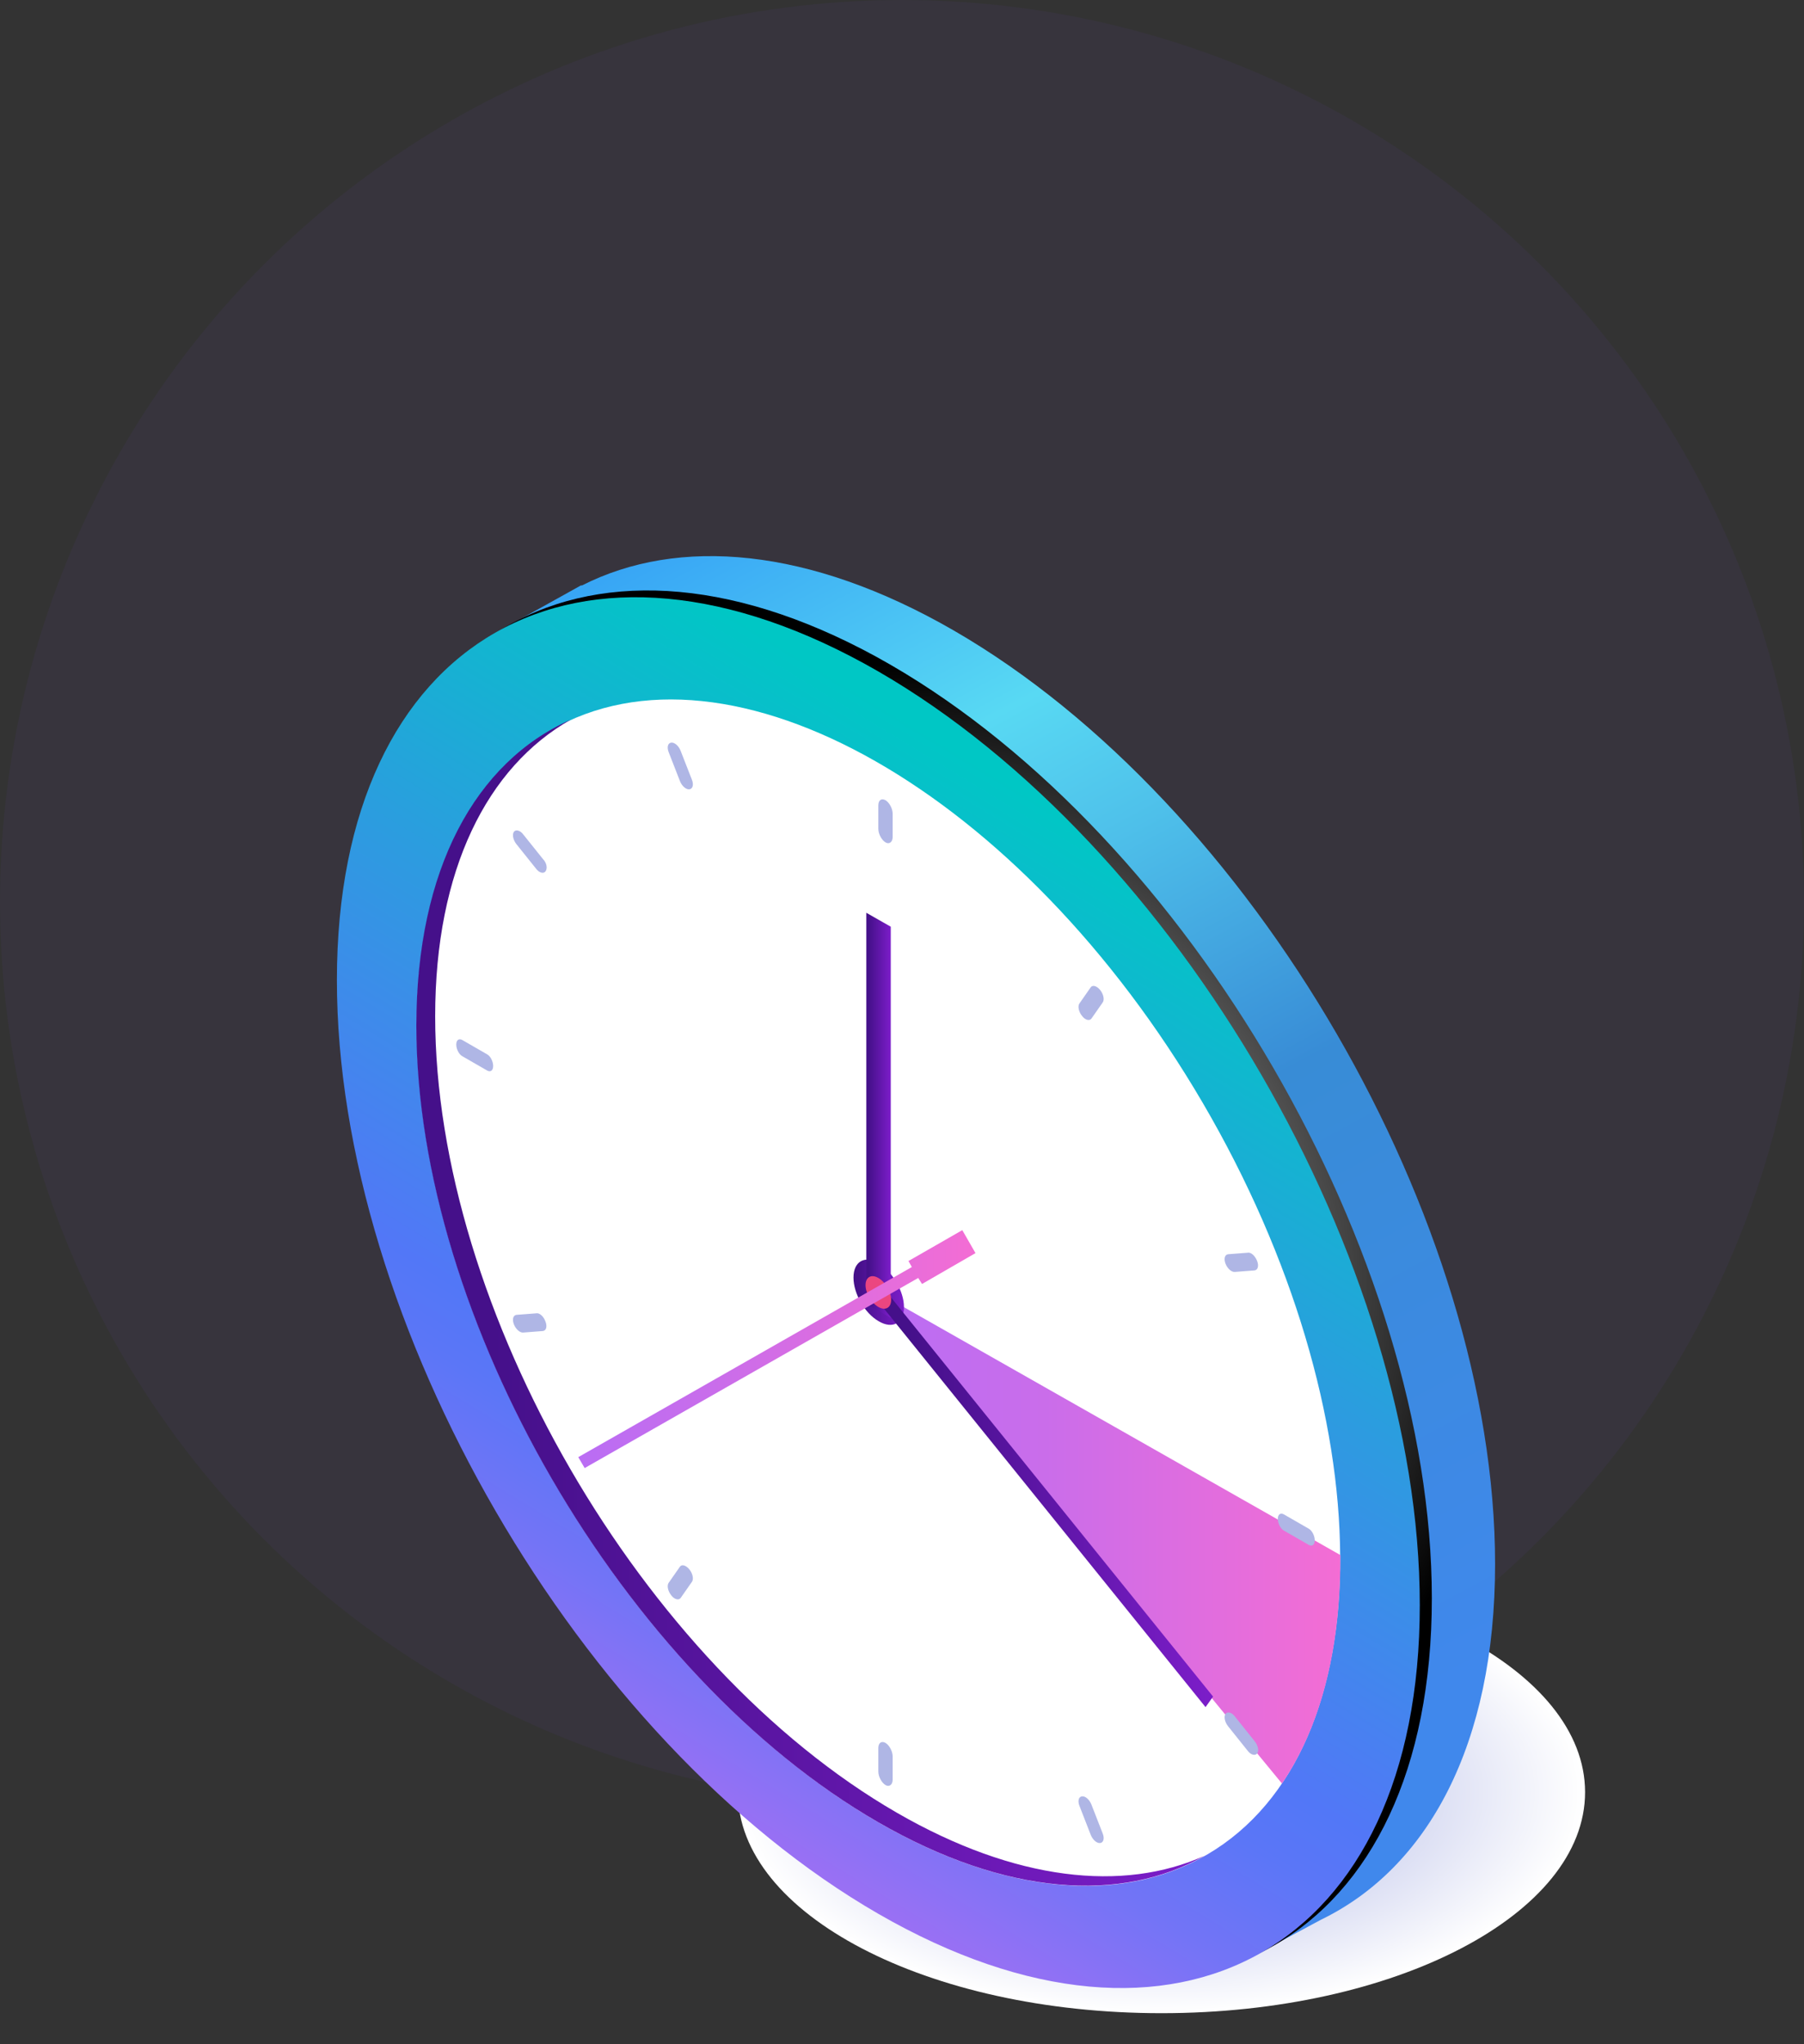 <svg width="120" height="136" viewBox="0 0 120 136" fill="none" xmlns="http://www.w3.org/2000/svg">
<rect x="0" y="0" width="120" height="136" fill="#333333" stroke="none"/>
<circle cx="60" cy="60" r="60" fill="#794AFF" fill-opacity="0.05"/>
<path d="M77.261 133.934C92.822 133.934 105.437 127.352 105.437 119.232C105.437 111.113 92.822 104.531 77.261 104.531C61.699 104.531 49.084 111.113 49.084 119.232C49.084 127.352 61.699 133.934 77.261 133.934Z" fill="url(#paint0_radial_377_459)"/>
<path d="M99.451 104.055C99.451 81.238 83.322 53.437 63.435 41.941C53.843 36.406 45.127 35.679 38.69 38.96L38.665 38.935L33.08 42.041L35.66 46.499C34.457 49.931 33.806 53.963 33.806 58.571C33.806 81.388 49.936 109.189 69.822 120.685C73.905 123.039 77.837 124.517 81.494 125.193L84.123 129.727L87.855 127.723C94.993 124.267 99.451 116.052 99.451 104.055Z" fill="url(#paint1_linear_377_459)"/>
<path d="M95.244 106.334C95.244 129.151 79.114 138.343 59.228 126.872C39.341 115.401 23.212 87.575 23.212 64.758C23.212 41.941 39.341 32.749 59.228 44.22C79.114 55.716 95.244 83.517 95.244 106.334Z" fill="url(#paint2_radial_377_459)"/>
<path d="M94.442 106.785C94.442 129.602 78.313 138.794 58.426 127.323C38.54 115.851 22.41 88.025 22.41 65.209C22.41 42.392 38.54 33.2 58.426 44.671C78.313 56.167 94.442 83.968 94.442 106.785Z" fill="url(#paint3_linear_377_459)"/>
<path d="M80.29 123.385C92.208 116.417 92.084 94.032 80.013 73.385C67.943 52.738 48.496 41.648 36.579 48.615C24.661 55.583 24.785 77.968 36.856 98.615C48.926 119.262 68.373 130.352 80.29 123.385Z" fill="white"/>
<path d="M85.275 118.656C87.755 115 89.158 109.965 89.158 103.729C89.158 103.629 89.158 103.529 89.158 103.454L58.426 85.997L85.275 118.656Z" fill="url(#paint4_linear_377_459)"/>
<path d="M59.679 120.61C42.697 110.817 28.947 87.099 28.947 67.613C28.947 57.87 32.404 51.033 37.964 47.877C31.652 50.682 27.695 57.795 27.695 68.239C27.695 87.7 41.445 111.443 58.426 121.236C66.892 126.12 74.581 126.621 80.116 123.465C74.706 125.895 67.543 125.143 59.679 120.61Z" fill="url(#paint5_linear_377_459)"/>
<path d="M60.13 86.948C60.13 88.025 59.378 88.451 58.451 87.9C57.525 87.374 56.773 86.072 56.773 84.995C56.773 83.918 57.525 83.492 58.451 84.043C59.353 84.594 60.13 85.896 60.13 86.948Z" fill="url(#paint6_linear_377_459)"/>
<path d="M58.902 56.042C58.652 55.892 58.426 55.491 58.426 55.14V53.587C58.426 53.237 58.627 53.087 58.902 53.237C59.153 53.387 59.378 53.788 59.378 54.138V55.691C59.378 56.017 59.153 56.192 58.902 56.042Z" fill="#AFB6E5"/>
<path d="M58.902 118.757C58.652 118.606 58.426 118.206 58.426 117.855V116.302C58.426 115.952 58.627 115.801 58.902 115.952C59.153 116.102 59.378 116.503 59.378 116.853V118.406C59.378 118.732 59.153 118.907 58.902 118.757Z" fill="#AFB6E5"/>
<path d="M32.804 70.919C32.804 71.22 32.629 71.345 32.404 71.22L30.751 70.268C30.525 70.143 30.35 69.792 30.35 69.492C30.35 69.191 30.525 69.066 30.751 69.191L32.404 70.143C32.629 70.268 32.804 70.619 32.804 70.919Z" fill="#AFB6E5"/>
<path d="M87.455 102.477C87.455 102.777 87.279 102.903 87.054 102.777L85.401 101.826C85.175 101.7 85 101.35 85 101.049C85 100.749 85.175 100.623 85.401 100.749L87.054 101.7C87.279 101.826 87.455 102.176 87.455 102.477Z" fill="#AFB6E5"/>
<path d="M45.853 52.511C45.628 52.535 45.352 52.285 45.227 51.959L44.476 50.031C44.351 49.705 44.426 49.43 44.651 49.405C44.877 49.38 45.152 49.63 45.277 49.956L46.029 51.884C46.154 52.21 46.079 52.486 45.853 52.511Z" fill="#AFB6E5"/>
<path d="M73.178 122.614C72.953 122.639 72.677 122.388 72.552 122.063L71.801 120.134C71.676 119.809 71.751 119.533 71.976 119.508C72.202 119.483 72.477 119.733 72.602 120.059L73.354 121.988C73.479 122.313 73.404 122.589 73.178 122.614Z" fill="#AFB6E5"/>
<path d="M36.286 87.925C36.411 88.251 36.336 88.526 36.111 88.551L34.808 88.652C34.583 88.677 34.307 88.426 34.182 88.101C34.057 87.775 34.132 87.499 34.357 87.475L35.66 87.374C35.885 87.324 36.161 87.575 36.286 87.925Z" fill="#AFB6E5"/>
<path d="M83.623 83.893C83.748 84.218 83.673 84.494 83.447 84.519L82.145 84.619C81.919 84.644 81.644 84.394 81.519 84.068C81.394 83.743 81.469 83.467 81.694 83.442L82.996 83.342C83.222 83.292 83.497 83.567 83.623 83.893Z" fill="#AFB6E5"/>
<path d="M36.286 57.97C36.161 58.145 35.86 58.07 35.66 57.795L34.357 56.167C34.132 55.891 34.057 55.516 34.182 55.34C34.307 55.165 34.608 55.24 34.808 55.516L36.111 57.144C36.361 57.394 36.436 57.77 36.286 57.97Z" fill="#AFB6E5"/>
<path d="M83.623 116.653C83.497 116.828 83.197 116.753 82.996 116.478L81.694 114.85C81.469 114.574 81.394 114.198 81.519 114.023C81.644 113.848 81.945 113.923 82.145 114.198L83.447 115.826C83.673 116.102 83.773 116.478 83.623 116.653Z" fill="#AFB6E5"/>
<path d="M45.853 104.405C46.079 104.681 46.154 105.057 46.029 105.232L45.277 106.309C45.152 106.484 44.852 106.409 44.651 106.134C44.426 105.858 44.351 105.482 44.476 105.307L45.227 104.23C45.352 104.055 45.628 104.13 45.853 104.405Z" fill="#AFB6E5"/>
<path d="M73.178 65.86C73.404 66.135 73.479 66.511 73.354 66.686L72.602 67.763C72.477 67.939 72.177 67.864 71.976 67.588C71.751 67.313 71.676 66.937 71.801 66.762L72.552 65.685C72.677 65.509 72.953 65.585 73.178 65.86Z" fill="#AFB6E5"/>
<path d="M59.253 87.675L57.625 86.748V60.725L59.253 61.652V87.675Z" fill="url(#paint7_linear_377_459)"/>
<path d="M58.727 85.646L58.226 86.347L80.191 113.572L80.692 112.871L58.727 85.646Z" fill="url(#paint8_linear_377_459)"/>
<path d="M59.278 86.472C59.278 86.998 58.902 87.224 58.426 86.948C57.95 86.673 57.575 86.022 57.575 85.496C57.575 84.97 57.95 84.744 58.426 85.02C58.902 85.295 59.278 85.947 59.278 86.472Z" fill="#EB4680"/>
<path d="M64.888 83.367L64.011 81.839L60.43 83.893L60.655 84.294L38.465 96.942L38.891 97.668L61.081 85.02L61.332 85.421L64.888 83.367Z" fill="url(#paint9_linear_377_459)"/>
<defs>
<radialGradient id="paint0_radial_377_459" cx="0" cy="0" r="1" gradientUnits="userSpaceOnUse" gradientTransform="translate(77.273 119.225) scale(28.172 14.703)">
<stop offset="0.192" stop-color="#AFB6E5"/>
<stop offset="1" stop-color="white"/>
</radialGradient>
<linearGradient id="paint1_linear_377_459" x1="90.641" y1="125.719" x2="42.78" y2="37.133" gradientUnits="userSpaceOnUse">
<stop offset="0.091" stop-color="#4088EC"/>
<stop offset="0.5" stop-color="#388CD6"/>
<stop offset="0.691" stop-color="#4EC0EA"/>
<stop offset="0.798" stop-color="#58D9F3"/>
<stop offset="1" stop-color="#38A6F5"/>
</linearGradient>
<radialGradient id="paint2_radial_377_459" cx="0" cy="0" r="1" gradientUnits="userSpaceOnUse" gradientTransform="translate(59.238 85.555) scale(41.451 41.451)">
<stop stop-color="white"/>
<stop offset="1"/>
</radialGradient>
<linearGradient id="paint3_linear_377_459" x1="75.876" y1="57.284" x2="36.629" y2="121.891" gradientUnits="userSpaceOnUse">
<stop stop-color="#00C7C5"/>
<stop offset="0.33" stop-color="#2D9BE0"/>
<stop offset="0.631" stop-color="#5277F7"/>
<stop offset="0.691" stop-color="#5B76F7"/>
<stop offset="0.789" stop-color="#7374F6"/>
<stop offset="0.911" stop-color="#9A70F4"/>
<stop offset="1" stop-color="#BB6DF3"/>
</linearGradient>
<linearGradient id="paint4_linear_377_459" x1="58.437" y1="102.322" x2="89.162" y2="102.322" gradientUnits="userSpaceOnUse">
<stop offset="0.035" stop-color="#BB6DF3"/>
<stop offset="0.362" stop-color="#CA6DEA"/>
<stop offset="0.994" stop-color="#F36DD4"/>
<stop offset="1" stop-color="#F36DD4"/>
</linearGradient>
<linearGradient id="paint5_linear_377_459" x1="27.713" y1="86.672" x2="80.138" y2="86.672" gradientUnits="userSpaceOnUse">
<stop offset="0.096" stop-color="#45108A"/>
<stop offset="1" stop-color="#7C1DC9"/>
</linearGradient>
<linearGradient id="paint6_linear_377_459" x1="56.757" y1="85.99" x2="60.117" y2="85.99" gradientUnits="userSpaceOnUse">
<stop offset="0.096" stop-color="#45108A"/>
<stop offset="1" stop-color="#7C1DC9"/>
</linearGradient>
<linearGradient id="paint7_linear_377_459" x1="57.625" y1="74.198" x2="59.249" y2="74.198" gradientUnits="userSpaceOnUse">
<stop offset="0.096" stop-color="#45108A"/>
<stop offset="1" stop-color="#7C1DC9"/>
</linearGradient>
<linearGradient id="paint8_linear_377_459" x1="58.228" y1="99.606" x2="80.68" y2="99.606" gradientUnits="userSpaceOnUse">
<stop offset="0.096" stop-color="#45108A"/>
<stop offset="1" stop-color="#7C1DC9"/>
</linearGradient>
<linearGradient id="paint9_linear_377_459" x1="38.477" y1="89.757" x2="64.898" y2="89.757" gradientUnits="userSpaceOnUse">
<stop offset="0.035" stop-color="#BB6DF3"/>
<stop offset="0.362" stop-color="#CA6DEA"/>
<stop offset="0.994" stop-color="#F36DD4"/>
<stop offset="1" stop-color="#F36DD4"/>
</linearGradient>
</defs>
</svg>
